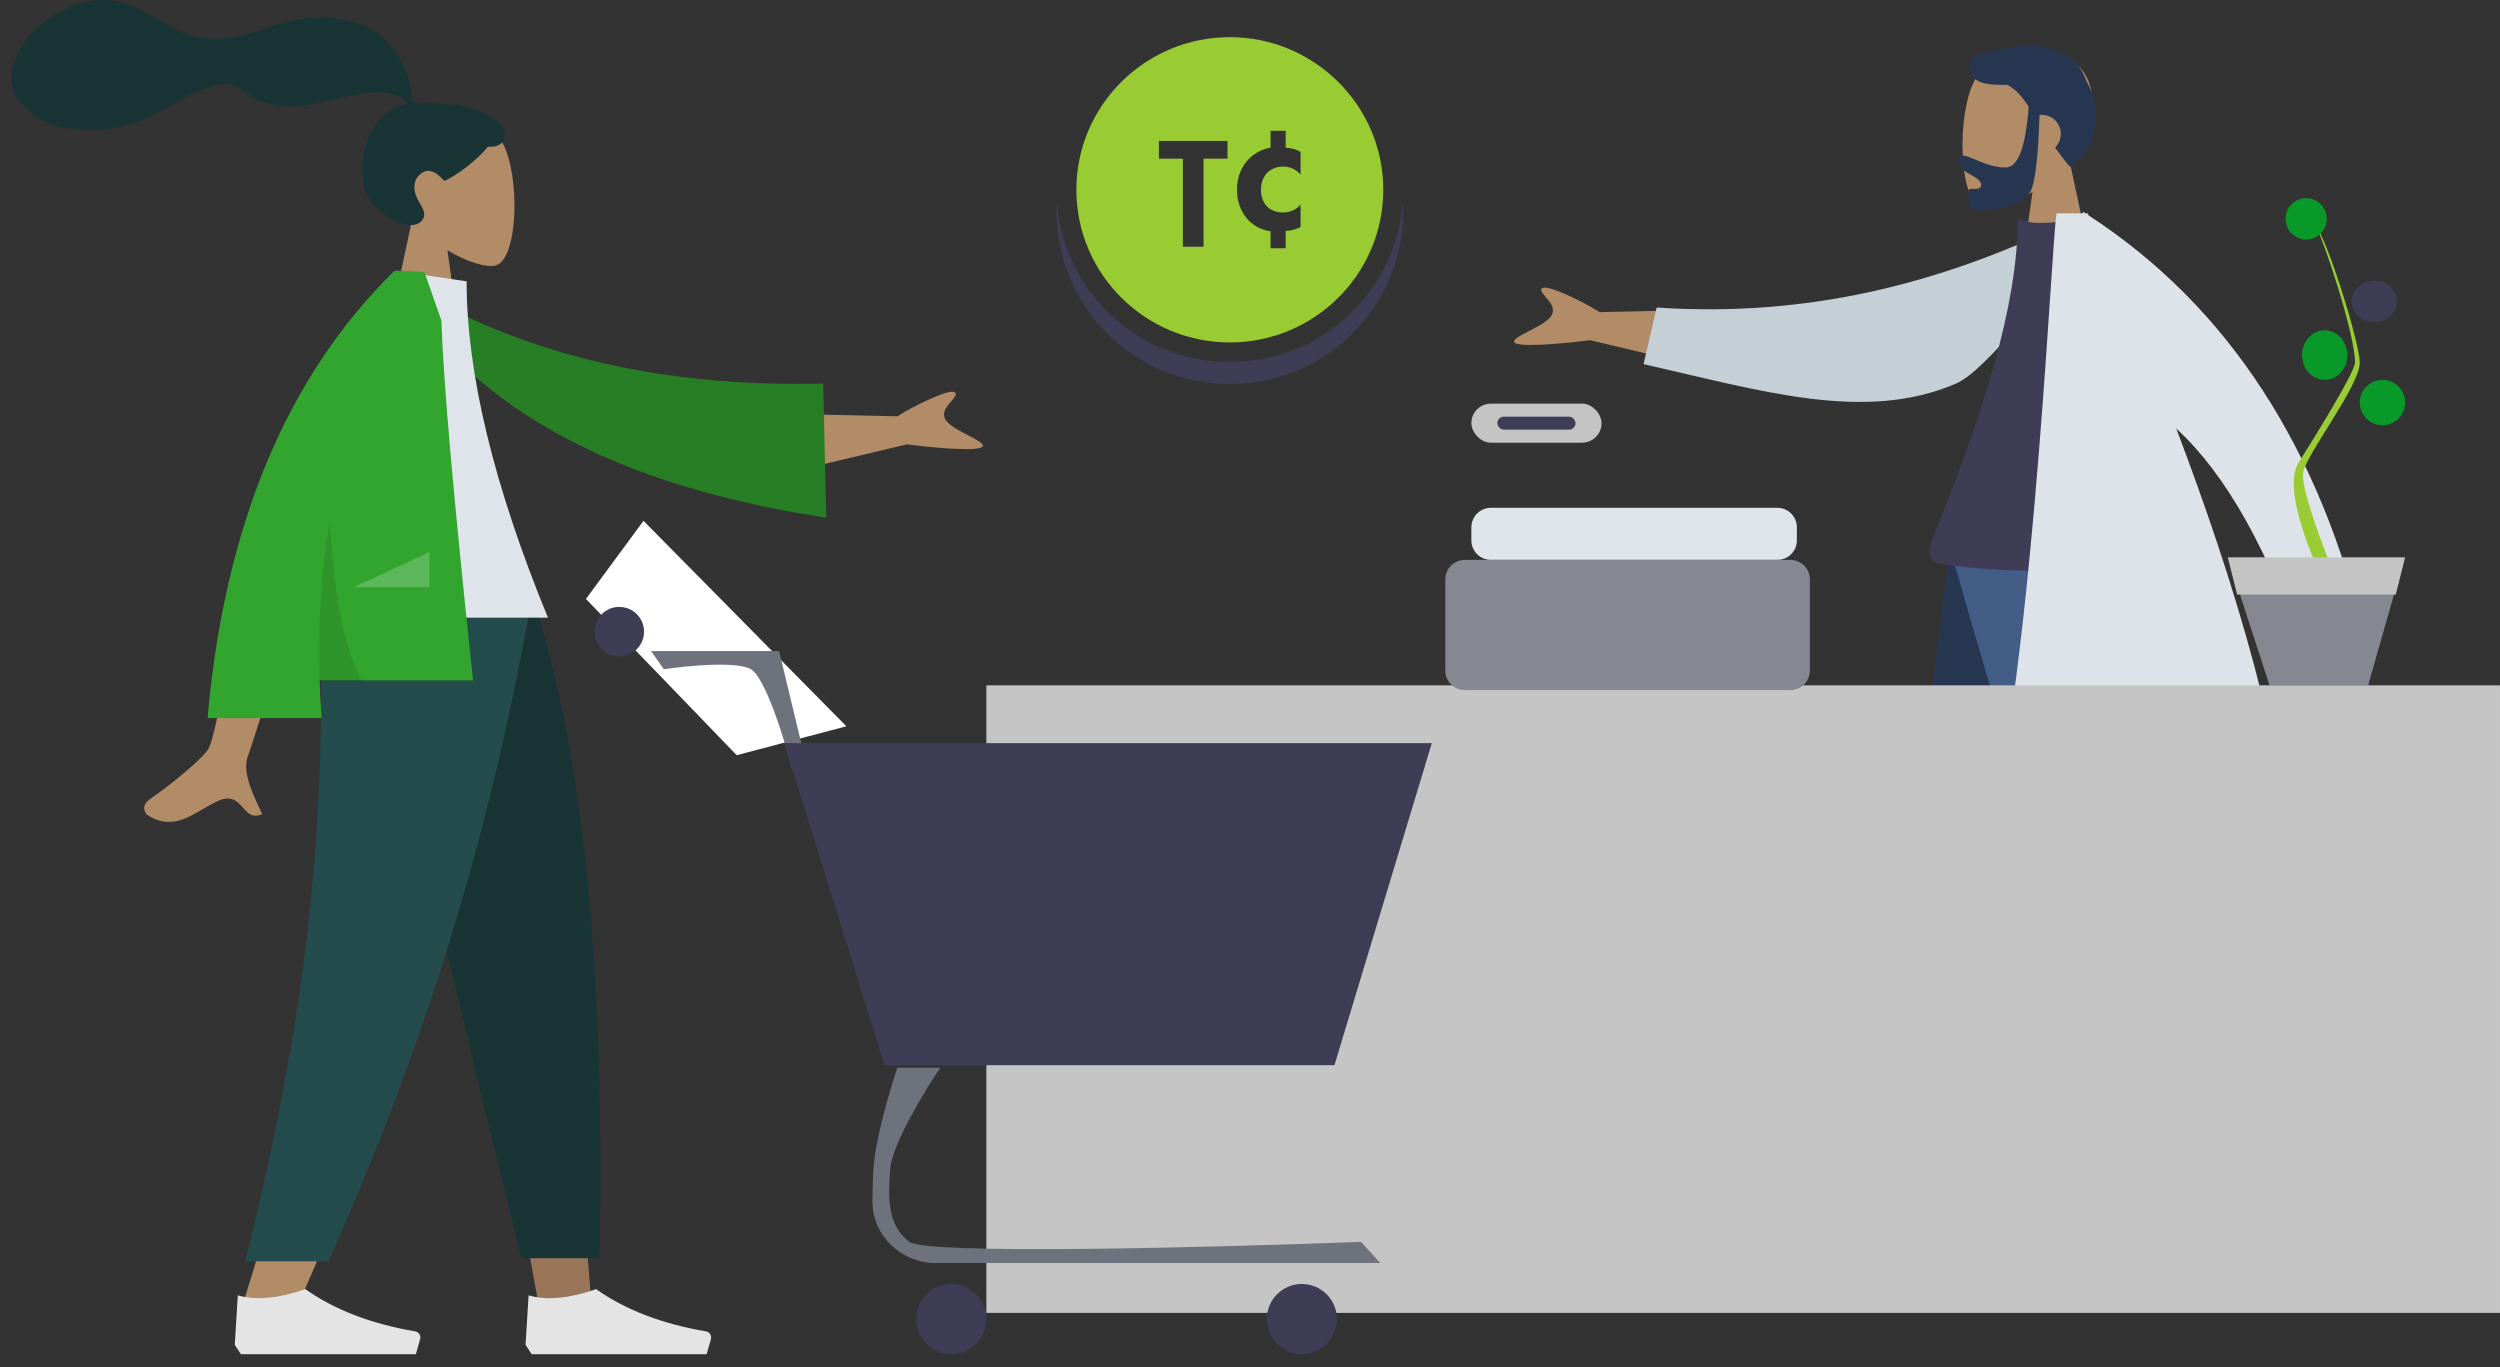 <svg width="192" height="105" viewBox="0 0 192 105" fill="none" xmlns="http://www.w3.org/2000/svg">
<rect x="0" y="0" width="192" height="105" fill="#333333" stroke="none"/>
<path fill-rule="evenodd" clip-rule="evenodd" d="M158.941 12.355C160.064 11.035 160.825 9.418 160.697 7.605C160.331 2.383 153.07 3.532 151.657 6.168C150.244 8.803 150.412 15.489 152.238 15.96C152.966 16.148 154.517 15.688 156.095 14.735L155.105 21.752L160.955 21.752L158.941 12.355Z" fill="#B28B67"/>
<path fill-rule="evenodd" clip-rule="evenodd" d="M155.801 8.182C155.577 11.305 154.985 12.866 154.024 12.866C152.583 12.866 151.36 11.95 150.727 11.95C150.266 11.95 150.369 12.528 150.675 12.956C150.927 13.309 152.155 13.65 152.155 14.197C152.155 14.745 151.185 14.322 151.185 14.646C151.185 15.184 151.014 16.194 151.946 16.194C152.889 16.194 155.592 15.85 156.055 14.449C156.354 13.545 156.547 11.672 156.635 8.83C156.692 8.823 156.75 8.819 156.809 8.819C157.617 8.819 158.272 9.475 158.272 10.283C158.272 10.694 158.103 11.065 157.831 11.331C158.17 11.809 158.549 12.309 158.984 12.824C160.616 11.843 161.828 8.973 160.232 6.215C159.79 4.864 158.792 4.143 157.612 3.808C156.656 3.408 155.664 3.363 154.827 3.602C153.185 3.743 151.72 4.244 151.304 4.542C151.304 6.098 151.605 6.559 154.177 6.518C154.809 6.853 155.295 7.428 155.801 8.182Z" fill="#273752"/>
<path fill-rule="evenodd" clip-rule="evenodd" d="M162.904 42.006L154.066 73.052L147.618 95.934L142.915 95.934L149.767 42.006L162.904 42.006Z" fill="#273752"/>
<path fill-rule="evenodd" clip-rule="evenodd" d="M165.267 42.006C165.471 58.007 166.169 66.735 166.383 68.188C166.598 69.642 169.843 78.891 176.119 95.934L171.247 95.934C163.257 79.584 158.797 70.335 157.867 68.188C156.936 66.041 154.065 57.314 149.74 42.006L165.267 42.006Z" fill="#435D87"/>
<path fill-rule="evenodd" clip-rule="evenodd" d="M176.555 100.326L176.311 95.202L171.192 95.202C168.764 96.91 165.595 98.293 161.685 99.35L161.685 100.326L170.948 100.326L174.117 99.838L174.117 100.326L176.555 100.326Z" fill="#191847"/>
<path fill-rule="evenodd" clip-rule="evenodd" d="M148.277 100.326L148.034 95.202L142.914 95.202C140.487 96.91 137.318 98.293 133.407 99.35L133.407 100.326L142.671 100.326L145.84 99.838L145.84 100.326L148.277 100.326Z" fill="#191847"/>
<path d="M130.945 28.225L130.679 23.797L122.847 23.972C121.654 23.203 119.236 22.032 118.604 22.09C117.945 22.151 118.778 22.796 119.128 23.358C119.258 23.567 119.313 23.824 119.206 24.125C118.873 25.064 115.507 26.01 116.444 26.378C117.193 26.673 120.544 26.334 122.125 26.128L130.945 28.225Z" fill="#B28B67"/>
<path d="M60.823 36.225L61.089 31.797L68.921 31.972C70.114 31.203 72.532 30.032 73.163 30.09C73.823 30.151 72.989 30.796 72.639 31.358C72.509 31.567 72.454 31.824 72.561 32.125C72.894 33.064 76.26 34.01 75.324 34.378C74.574 34.673 71.224 34.334 69.642 34.128L60.823 36.225Z" fill="#B28B67"/>
<path fill-rule="evenodd" clip-rule="evenodd" d="M159.042 20.054L157.696 17.576C148.846 21.708 138.897 24.404 127.233 23.619L126.224 27.967C135.223 29.993 143.198 32.491 150.231 29.454C152.591 28.435 157.174 22.169 159.042 20.054Z" fill="#C5CFD6"/>
<path fill-rule="evenodd" clip-rule="evenodd" d="M166.805 43.226C159.141 44.039 153.109 44.039 148.708 43.226C148.163 43.125 148.077 42.211 148.33 41.591C152.267 31.934 154.967 23.507 154.967 16.799C155.69 17.164 156.954 17.219 158.76 16.963C163.615 23.876 165.846 31.807 166.805 43.226Z" fill="#3F3D56"/>
<path fill-rule="evenodd" clip-rule="evenodd" d="M159.967 16.384L157.944 16.384C157.473 19.157 155.987 56.711 151.4 68.995L176.217 68.995C175.679 57.742 171.435 44.223 167.136 32.91C170.937 36.393 174.251 42.294 177.076 50.613L181.725 49.418C178.268 34.51 171.162 23.552 160.406 16.544C160.383 16.491 160.36 16.437 160.337 16.384L160.158 16.384C160.092 16.341 160.026 16.299 159.96 16.257L159.967 16.384Z" fill="#DDE3E9"/>
<path d="M178.982 43.439L177.89 43.439C177.071 41.523 175.434 37.261 176.526 35.536C177.89 33.381 180.866 28.557 180.866 27.839C180.866 25.684 178.527 18.636 177.89 17.439C178.8 18.517 181.23 26.402 181.23 27.839C181.23 29.635 177.163 34.818 176.89 36.255C176.671 37.404 178.254 41.523 178.982 43.439Z" fill="#99CC33"/>
<path d="M184.399 43.756L171.412 43.756L174.298 52.634L181.874 52.634L184.399 43.756Z" fill="#858891"/>
<path d="M171.094 42.805L171.811 45.659L177.904 45.659L183.997 45.659L184.714 42.805L171.094 42.805Z" fill="#C4C4C4"/>
<path d="M177.113 18.39C177.988 18.39 178.697 17.68 178.697 16.805C178.697 15.929 177.988 15.22 177.113 15.22C176.238 15.22 175.529 15.929 175.529 16.805C175.529 17.68 176.238 18.39 177.113 18.39Z" fill="#099929"/>
<path d="M182.34 24.732C183.302 24.732 184.082 24.022 184.082 23.146C184.082 22.271 183.302 21.561 182.34 21.561C181.378 21.561 180.598 22.271 180.598 23.146C180.598 24.022 181.378 24.732 182.34 24.732Z" fill="#3F3D56"/>
<path d="M178.537 29.171C179.499 29.171 180.279 28.319 180.279 27.268C180.279 26.218 179.499 25.366 178.537 25.366C177.575 25.366 176.795 26.218 176.795 27.268C176.795 28.319 177.575 29.171 178.537 29.171Z" fill="#099929"/>
<path d="M182.975 32.658C183.937 32.658 184.717 31.878 184.717 30.915C184.717 29.951 183.937 29.171 182.975 29.171C182.012 29.171 181.232 29.951 181.232 30.915C181.232 31.878 182.012 32.658 182.975 32.658Z" fill="#099929"/>
<path d="M191.999 52.634L75.752 52.634L75.752 100.829L191.999 100.829L191.999 52.634Z" fill="#C5C5C5"/>
<path fill-rule="evenodd" clip-rule="evenodd" d="M28.482 47.163L37.185 77.181L41.278 99.719L45.386 99.719L41.285 47.163L28.482 47.163Z" fill="#997659"/>
<path fill-rule="evenodd" clip-rule="evenodd" d="M24.572 47.163C25.179 62.757 24.939 71.263 24.804 72.68C24.668 74.097 23.896 83.585 18.639 100.195L22.912 100.195C29.874 84.261 32.305 74.772 33.103 72.68C33.902 70.587 36.261 62.082 39.704 47.163L24.572 47.163Z" fill="#B28B67"/>
<path fill-rule="evenodd" clip-rule="evenodd" d="M28.295 47.163C30.558 57.492 34.474 73.981 40.04 96.628L46.049 96.628C46.493 73.383 44.605 58.083 41.335 47.163L28.295 47.163Z" fill="#193434"/>
<path fill-rule="evenodd" clip-rule="evenodd" d="M24.541 47.163C25.136 62.757 23.594 78.121 18.82 96.871L25.231 96.871C32.207 81.174 37.206 65.887 40.623 47.163L24.541 47.163Z" fill="#244C4C"/>
<path fill-rule="evenodd" clip-rule="evenodd" d="M18.029 103.286L18.265 99.481C19.645 99.886 21.374 99.727 23.452 99.006C25.686 100.59 28.498 101.671 31.889 102.251L31.889 102.251C32.147 102.295 32.321 102.541 32.277 102.799C32.274 102.816 32.27 102.833 32.266 102.849L31.94 104L23.452 104L18.501 104L18.029 103.286Z" fill="#E4E4E4"/>
<path fill-rule="evenodd" clip-rule="evenodd" d="M40.361 103.286L40.597 99.481C41.977 99.886 43.706 99.727 45.784 99.006C48.018 100.59 50.83 101.671 54.221 102.251L54.221 102.251C54.479 102.295 54.653 102.541 54.609 102.799C54.606 102.816 54.602 102.833 54.598 102.849L54.272 104L45.784 104L40.833 104L40.361 103.286Z" fill="#E4E4E4"/>
<path fill-rule="evenodd" clip-rule="evenodd" d="M31.637 16.938C30.562 15.674 29.834 14.125 29.956 12.39C30.306 7.389 37.26 8.489 38.612 11.013C39.965 13.537 39.804 19.939 38.056 20.39C37.359 20.57 35.874 20.129 34.362 19.217L35.311 25.936L29.709 25.936L31.637 16.938Z" fill="#B28B67"/>
<path fill-rule="evenodd" clip-rule="evenodd" d="M35.42 8.104C34.681 7.983 32.693 7.9 32.327 7.9C32.092 7.9 31.838 7.954 31.7 7.738C31.586 7.562 31.628 7.264 31.594 7.059C31.554 6.821 31.498 6.587 31.442 6.353C31.281 5.686 31.038 5.053 30.697 4.458C30.058 3.342 29.121 2.467 27.939 1.959C26.634 1.397 25.157 1.268 23.753 1.382C22.25 1.504 20.89 2.001 19.471 2.468C18.119 2.913 16.703 3.088 15.289 2.871C13.865 2.652 12.788 1.879 11.586 1.145C10.356 0.394 8.95 -0.097 7.496 0.016C6.139 0.122 4.888 0.683 3.765 1.432C2.715 2.133 1.848 2.977 1.359 4.165C0.458 6.353 0.833 6.844 1.699 7.973C2.953 9.609 5.282 10.033 7.22 9.991C8.341 9.966 9.441 9.761 10.499 9.389C11.911 8.892 13.13 8.05 14.45 7.367C15.07 7.046 15.71 6.783 16.381 6.593C17.033 6.409 17.674 6.324 18.264 6.718C18.888 7.135 19.447 7.544 20.161 7.805C20.845 8.056 21.571 8.195 22.3 8.19C23.72 8.179 25.119 7.736 26.497 7.44C27.621 7.198 28.824 6.957 29.97 7.189C30.448 7.286 31.147 7.487 31.32 7.984C28.413 8.511 27.271 12.11 28.09 14.752C28.533 16.178 31.192 17.845 32.225 17.096C32.88 16.621 32.483 15.997 32.225 15.586C31.733 14.797 31.564 13.785 32.476 13.236C33.262 12.763 34.089 13.887 34.105 13.886C34.321 13.868 36.189 12.811 37.476 11.268C38.746 11.343 38.938 10.505 38.635 9.82C38.332 9.134 36.44 8.272 35.42 8.104Z" fill="#193434"/>
<path fill-rule="evenodd" clip-rule="evenodd" d="M48.395 41.622L55.008 48.079C56.931 48.901 58.508 49.808 59.737 50.8C60.013 51.134 60.314 51.773 59.014 51.487C57.713 51.201 56.333 50.959 56.089 51.382C55.844 51.805 56.564 52.454 56.113 53.008C55.812 53.377 54.799 52.203 53.075 49.484L46.199 45.426L48.395 41.622ZM19.046 42.533L23.924 42.552C20.912 52.285 19.286 57.449 19.046 58.044C18.506 59.384 19.649 61.425 20.138 62.521C18.546 63.234 18.716 60.594 16.707 61.529C14.874 62.383 13.48 63.929 11.362 62.621C11.102 62.46 10.817 61.855 11.506 61.382C13.223 60.203 15.698 58.14 16.033 57.461C16.489 56.535 17.493 51.559 19.046 42.533Z" fill="#B28B67"/>
<path fill-rule="evenodd" clip-rule="evenodd" d="M32.683 24.988L33.986 23.406C42.286 27.718 52.031 29.734 63.221 29.455L63.454 39.759C50.301 37.757 39.455 33.342 32.683 24.988Z" fill="#277E25"/>
<path fill-rule="evenodd" clip-rule="evenodd" d="M24.109 47.435L42.083 47.435C37.919 37.3 35.837 28.69 35.837 21.607L30.415 20.798C26.154 27.658 24.951 36.103 24.109 47.435Z" fill="#DFE4EA"/>
<path fill-rule="evenodd" clip-rule="evenodd" d="M30.3 20.802C30.301 20.8 30.301 20.799 30.302 20.798L30.656 20.798C31.079 20.812 31.724 20.839 32.591 20.877L33.901 24.624C34.039 29.194 34.849 38.402 36.329 52.249L24.547 52.249C24.578 53.206 24.629 54.171 24.7 55.145L15.94 55.145C17.25 40.346 22.035 28.897 30.296 20.798L30.3 20.802V20.802Z" fill="#32A52F"/>
<path fill-rule="evenodd" clip-rule="evenodd" d="M25.326 40.012C25.661 45.974 26.5 50.083 27.844 52.341L24.55 52.341C24.406 48.052 24.665 43.942 25.326 40.012V40.012Z" fill="black" fill-opacity="0.1"/>
<path fill-rule="evenodd" clip-rule="evenodd" d="M27.17 45.098L32.98 42.395L32.98 45.098L27.17 45.098Z" fill="white" fill-opacity="0.2"/>
<path d="M49.421 40L45 46L56.579 58L65 55.778L49.421 40Z" fill="white"/>
<path d="M107.733 15.403C107.303 22.327 101.515 27.805 94.45 27.805C87.385 27.805 81.597 22.327 81.166 15.403C81.152 15.684 81.137 15.964 81.137 16.245C81.137 23.553 87.088 29.488 94.45 29.488C101.812 29.488 107.763 23.567 107.763 16.245C107.748 15.964 107.748 15.684 107.733 15.403Z" fill="#3F3D56"/>
<path d="M94.451 2.854C87.95 2.854 82.666 8.11 82.666 14.576C82.666 21.043 87.95 26.299 94.451 26.299C100.951 26.299 106.235 21.043 106.235 14.576C106.235 8.11 100.936 2.854 94.451 2.854ZM94.272 12.185L92.432 12.185L92.432 18.947L90.844 18.947L90.844 12.185L89.004 12.185L89.004 10.826L94.272 10.826L94.272 12.185ZM99.883 13.41C99.497 12.952 98.977 12.79 98.547 12.79C98.117 12.79 97.671 12.938 97.359 13.233C97.107 13.469 96.84 13.927 96.84 14.576C96.84 15.123 97.033 15.61 97.359 15.905C97.612 16.141 98.027 16.319 98.517 16.319C98.933 16.319 99.497 16.2 99.883 15.698L99.883 17.441C99.512 17.618 99.141 17.721 98.74 17.736L98.74 19.065L97.582 19.065L97.582 17.765C96.796 17.647 96.232 17.278 95.875 16.909C95.593 16.614 95 15.876 95 14.562C95 13.528 95.371 12.746 95.935 12.185C96.261 11.86 96.796 11.476 97.582 11.328L97.582 10.044L98.74 10.044L98.74 11.343C99.141 11.358 99.512 11.461 99.883 11.653L99.883 13.41Z" fill="#99CC33"/>
<path d="M59.836 50L62 59H60.82C60.23 56.733 58.774 52.04 57.672 51.4C56.571 50.76 52.754 51.133 50.984 51.4L50 50H59.836Z" fill="#6E727C"/>
<path d="M99.983 104C98.496 104 97.291 102.793 97.291 101.305C97.291 99.816 98.496 98.61 99.983 98.61C101.47 98.61 102.676 99.816 102.676 101.305C102.676 102.793 101.47 104 99.983 104Z" fill="#3F3D56"/>
<path d="M73.06 104C71.573 104 70.367 102.793 70.367 101.305C70.367 99.816 71.573 98.61 73.06 98.61C74.546 98.61 75.752 99.816 75.752 101.305C75.752 102.793 74.546 104 73.06 104Z" fill="#3F3D56"/>
<path d="M47.562 50.414C46.513 50.414 45.662 49.563 45.662 48.512C45.662 47.461 46.513 46.61 47.562 46.61C48.612 46.61 49.463 47.461 49.463 48.512C49.463 49.563 48.612 50.414 47.562 50.414Z" fill="#3F3D56"/>
<path d="M67.933 81.805L102.486 81.805L109.963 57.073L60.233 57.073L60.278 57.219L67.933 81.805Z" fill="#3F3D56"/>
<path d="M67.081 89.771C67.228 87.458 68.366 83.626 68.917 82H72.221C70.998 83.807 68.513 87.892 68.366 89.771C68.183 92.121 68.183 94.108 69.835 95.374C71.157 96.385 93.517 95.795 104.531 95.374L106 97H71.874C69.195 97 66.978 94.887 67.003 92.208C67.011 91.347 67.035 90.501 67.081 89.771Z" fill="#6E727C"/>
<rect x="113" y="31" width="10" height="3" rx="1.5" fill="#C4C4C4"/>
<rect x="115" y="32" width="6" height="1" rx="0.5" fill="#3F3D56"/>
<path d="M113 40.5C113 39.672 113.672 39 114.5 39H136.5C137.328 39 138 39.672 138 40.5V41.5C138 42.328 137.328 43 136.5 43H114.5C113.672 43 113 42.328 113 41.5V40.5Z" fill="#DFE4EA"/>
<path d="M111 44.5C111 43.672 111.672 43 112.5 43H137.5C138.328 43 139 43.672 139 44.5V51.5C139 52.328 138.328 53 137.5 53H112.5C111.672 53 111 52.328 111 51.5V44.5Z" fill="#858891"/>
</svg>
